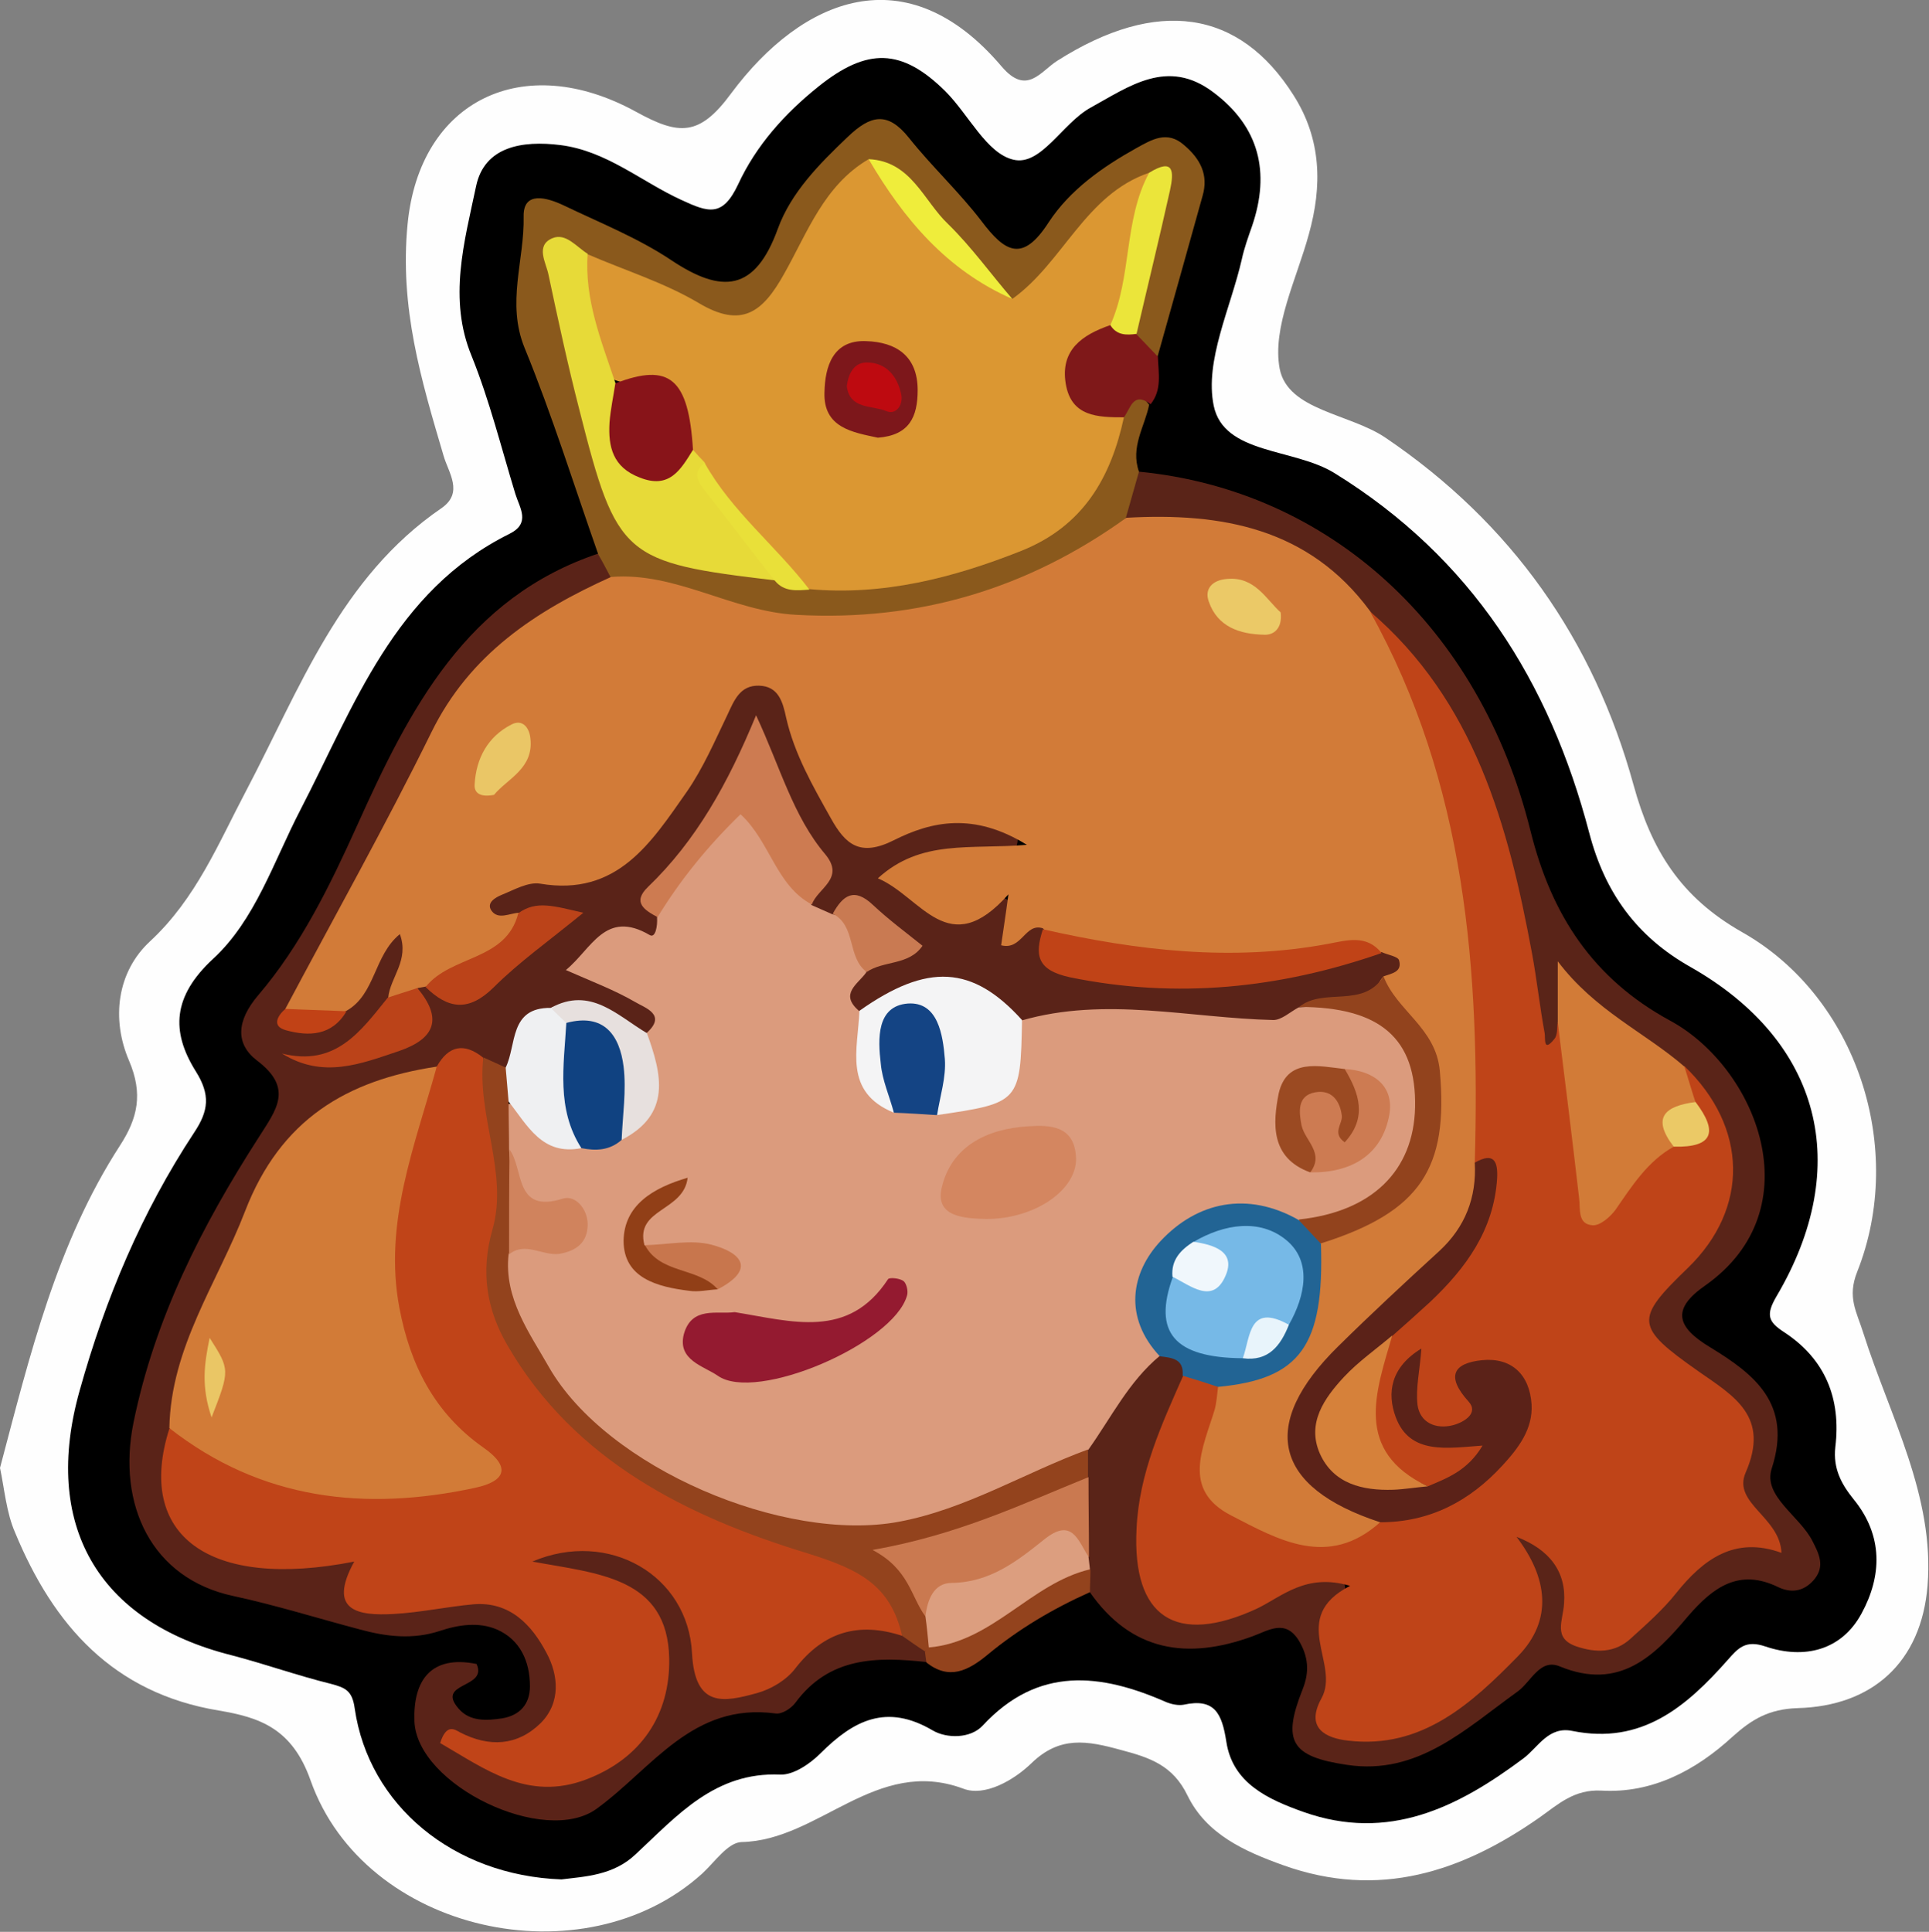 <?xml version="1.0" encoding="utf-8"?>
<!-- Generator: Adobe Illustrator 23.0.2, SVG Export Plug-In . SVG Version: 6.00 Build 0)  -->
<svg version="1.1" id="Camada_1" xmlns="http://www.w3.org/2000/svg" xmlns:xlink="http://www.w3.org/1999/xlink" x="0px" y="0px"
	 viewBox="0 0 39.75 39.81" style="enable-background:new 0 0 39.75 39.81;" xml:space="preserve">
<rect x="0" y="0" width="39.75" height="39.81" fill="#808080" stroke="none"/>
<style type="text/css">
	.st0{fill:#FEFEFE;}
	.st1{fill:#5A2318;}
	.st2{fill:#5A2418;}
	.st3{fill:#8A591C;}
	.st4{fill:#7F1819;}
	.st5{fill:#93431D;}
	.st6{fill:#D27B38;}
	.st7{fill:#DB9B7D;}
	.st8{fill:#C04418;}
	.st9{fill:#D27B37;}
	.st10{fill:#F4F4F5;}
	.st11{fill:#C04317;}
	.st12{fill:#CD7B51;}
	.st13{fill:#92431D;}
	.st14{fill:#EFF0F2;}
	.st15{fill:#BB4319;}
	.st16{fill:#E7E0DE;}
	.st17{fill:#C97A52;}
	.st18{fill:#C14216;}
	.st19{fill:#BF4418;}
	.st20{fill:#226494;}
	.st21{fill:#CA7950;}
	.st22{fill:#DC9E7F;}
	.st23{fill:#DB9732;}
	.st24{fill:#E7DA38;}
	.st25{fill:#EBE53A;}
	.st26{fill:#EFED3B;}
	.st27{fill:#E9E039;}
	.st28{fill:#5B2218;}
	.st29{fill:#EBC967;}
	.st30{fill:#EAC666;}
	.st31{fill:#941A30;}
	.st32{fill:#D48660;}
	.st33{fill:#104281;}
	.st34{fill:#144484;}
	.st35{fill:#CD7B52;}
	.st36{fill:#D0835D;}
	.st37{fill:#9B4A22;}
	.st38{fill:#913F17;}
	.st39{fill:#C8764D;}
	.st40{fill:#EAC665;}
	.st41{fill:#D6813A;}
	.st42{fill:#EBC966;}
	.st43{fill:#76B9E7;}
	.st44{fill:#F0F7FC;}
	.st45{fill:#E8F4FB;}
	.st46{fill:#881419;}
	.st47{fill:#7D171B;}
	.st48{fill:#BE0A10;}
</style>
<g>
	<path class="st0" d="M0,30.25c0.62-2.34,1.17-4.63,2.47-6.64c0.37-0.57,0.48-1.07,0.19-1.75C2.29,21,2.41,20.03,3.09,19.4
		c0.95-0.88,1.41-2.02,1.98-3.1c1.11-2.11,1.94-4.4,4.03-5.83c0.46-0.32,0.14-0.73,0.04-1.08C8.68,7.83,8.23,6.34,8.4,4.61
		c0.25-2.54,2.38-3.58,4.7-2.31c0.89,0.49,1.31,0.52,1.97-0.38c1.46-1.96,3.61-2.86,5.57-0.55c0.52,0.61,0.8,0.1,1.15-0.12
		c2.05-1.3,3.75-1.06,4.87,0.72c0.57,0.9,0.59,1.86,0.31,2.86c-0.25,0.92-0.76,1.92-0.6,2.77c0.17,0.86,1.44,0.92,2.18,1.42
		c2.6,1.76,4.29,4.17,5.11,7.15c0.37,1.35,0.97,2.32,2.24,3.04c2.37,1.34,3.38,4.46,2.37,7c-0.21,0.53-0.01,0.82,0.13,1.27
		c0.54,1.7,1.47,3.35,1.32,5.2c-0.13,1.58-1.14,2.48-2.68,2.52c-0.59,0.02-0.94,0.23-1.34,0.59c-0.75,0.69-1.65,1.17-2.7,1.11
		c-0.56-0.03-0.89,0.28-1.27,0.55c-1.61,1.13-3.32,1.69-5.28,0.99c-0.81-0.29-1.59-0.64-1.98-1.44c-0.3-0.62-0.77-0.78-1.38-0.94
		c-0.69-0.19-1.25-0.29-1.83,0.27c-0.37,0.36-0.97,0.7-1.41,0.53c-1.8-0.67-2.97,1.07-4.57,1.1c-0.28,0.01-0.55,0.41-0.81,0.65
		c-2.44,2.21-6.96,1.22-8.07-1.92c-0.38-1.08-1.06-1.3-1.89-1.44c-2.18-0.36-3.41-1.76-4.2-3.67C0.13,31.17,0.09,30.67,0,30.25z"/>
	<path d="M11.57,38.73c-2.23-0.08-3.97-1.53-4.26-3.52c-0.05-0.37-0.19-0.43-0.49-0.51c-0.69-0.17-1.36-0.41-2.05-0.59
		c-2.78-0.7-3.9-2.71-3.13-5.45c0.53-1.9,1.28-3.68,2.36-5.32c0.3-0.45,0.34-0.78,0.03-1.27c-0.51-0.82-0.47-1.54,0.36-2.31
		c0.87-0.8,1.25-2.01,1.8-3.07c1.11-2.14,1.93-4.51,4.31-5.69c0.44-0.22,0.21-0.53,0.12-0.82c-0.29-0.95-0.53-1.92-0.9-2.84
		C9.23,6.16,9.57,4.98,9.81,3.84c0.17-0.82,0.95-0.95,1.74-0.85c0.95,0.12,1.66,0.75,2.49,1.13c0.56,0.26,0.85,0.36,1.17-0.32
		c0.37-0.8,0.96-1.46,1.66-2.02c1-0.8,1.71-0.79,2.61,0.1c0.48,0.48,0.85,1.28,1.4,1.41c0.57,0.14,1.01-0.75,1.59-1.07
		c0.8-0.44,1.59-1.03,2.53-0.32c0.95,0.71,1.18,1.65,0.8,2.76c-0.08,0.23-0.16,0.45-0.21,0.68c-0.23,1.01-0.77,2.09-0.58,3.02
		c0.21,1.01,1.65,0.87,2.49,1.39c2.82,1.74,4.43,4.29,5.25,7.42c0.32,1.22,0.97,2.13,2.09,2.76c2.69,1.53,3.35,4.1,1.77,6.78
		c-0.23,0.39-0.17,0.53,0.15,0.74c0.86,0.56,1.18,1.38,1.06,2.37c-0.05,0.45,0.13,0.77,0.38,1.08c0.61,0.75,0.58,1.58,0.16,2.35
		c-0.41,0.76-1.18,0.95-1.98,0.68c-0.41-0.14-0.56,0.03-0.78,0.28c-0.85,0.96-1.77,1.75-3.2,1.46c-0.49-0.1-0.7,0.33-1,0.56
		c-1.36,1.02-2.79,1.73-4.54,1.11c-0.73-0.26-1.46-0.59-1.59-1.45c-0.09-0.58-0.24-0.9-0.88-0.76c-0.11,0.02-0.25-0.01-0.35-0.05
		c-1.36-0.6-2.65-0.75-3.79,0.48c-0.25,0.27-0.74,0.27-1.03,0.1c-0.95-0.56-1.63-0.21-2.31,0.47c-0.22,0.22-0.56,0.45-0.83,0.44
		c-1.35-0.06-2.13,0.85-2.98,1.64C12.64,38.65,12.05,38.67,11.57,38.73z"/>
	<path class="st1" d="M19.09,34.25c-1.02-0.11-2-0.11-2.7,0.84c-0.09,0.12-0.28,0.24-0.41,0.22c-1.71-0.23-2.54,1.13-3.68,1.96
		c-1.07,0.79-3.71-0.48-3.76-1.8c-0.03-0.84,0.34-1.37,1.28-1.18c0.24,0.51-0.85,0.37-0.37,0.92c0.23,0.27,0.58,0.25,0.9,0.2
		c0.36-0.06,0.57-0.29,0.57-0.66c0-0.51-0.2-0.96-0.68-1.17c-0.37-0.16-0.79-0.1-1.18,0.03c-0.55,0.18-1.09,0.12-1.64-0.03
		c-0.87-0.23-1.73-0.5-2.61-0.69c-1.69-0.36-2.4-1.88-2.06-3.57c0.44-2.16,1.41-4.06,2.58-5.88c0.36-0.57,0.73-1.01-0.04-1.59
		c-0.44-0.34-0.42-0.81,0.03-1.34c0.88-1.03,1.48-2.26,2.04-3.5c1.08-2.4,2.25-4.7,4.99-5.61c0.26,0.09,0.38,0.26,0.33,0.54
		c-0.15,0.3-0.42,0.49-0.72,0.6c-1.56,0.55-2.36,1.84-3.07,3.18c-0.86,1.66-1.72,3.32-2.65,4.93c0.37,0.59,0.52-0.04,0.76-0.14
		c0.21-0.24,0.35-0.52,0.53-0.78c0.19-0.27,0.32-0.79,0.73-0.59c0.42,0.2,0.28,0.67,0.1,1.05c-0.05,0.11-0.08,0.22-0.12,0.33
		c-0.7,1.03-0.7,1.03-1.63,1.23c1.56-0.21,1.76-0.37,1.86-1.43c0.07-0.09,0.17-0.15,0.28-0.17c1.15,0.39,1.72-0.46,2.43-1.09
		c-0.23-0.18-0.41-0.03-0.59-0.03c-0.8-0.04-0.83-0.35-0.29-0.84c0.21-0.19,0.49-0.31,0.77-0.3c1.68,0.06,2.44-1.13,3.19-2.33
		c0.19-0.3,0.32-0.64,0.47-0.97c0.18-0.38,0.41-0.71,0.87-0.71c0.53,0,0.75,0.38,0.9,0.82c0.08,0.23,0.15,0.45,0.24,0.68
		c0.71,1.68,0.71,1.68,2.51,1.33c0.16-0.03,0.32-0.06,0.47-0.06c0.51,0.02,1.21-0.09,1.25,0.58c0.04,0.58-0.65,0.4-1.05,0.48
		c-0.35,0.06-0.71,0.05-0.99,0.31c0.12,0.46,0.59,0.72,0.8,0.59c0.87-0.54,1.3,0.21,1.88,0.52c0.28,0.75,0.97,0.75,1.59,0.79
		c1.35,0.08,2.7,0.11,4.01-0.31c0.42-0.13,0.86-0.16,1.29-0.22c0.7,0.15,0.68,0.48,0.22,0.91c-0.52,0.52-1.27,0.46-1.88,0.74
		c-1.05,0.39-2.1-0.07-3.16,0.03c-0.87,0.08-1.76-0.12-2.62,0.15c-1.05-1.06-2.23-0.83-3.43-0.34c-0.58-0.34-0.28-0.65,0.02-0.97
		c0.21-0.18,0.5-0.23,0.79-0.45c-0.34-0.49-0.73-0.74-1.34-0.48c-0.25,0.01-0.44-0.07-0.52-0.33c0.34-1.24-0.67-2.05-0.96-3.31
		c-0.52,1.12-1.03,2.02-1.74,2.77c-0.22,0.23-0.23,0.49-0.16,0.78c0,0.34-0.15,0.53-0.51,0.47c-0.38-0.06-0.71-0.02-0.87,0.4
		c1.33,0.93,1.33,0.93,1.05,1.59c-0.68,0.05-1.2-0.68-1.93-0.38c-0.49,0.16-0.67,0.62-0.94,0.99c-0.2,0.15-0.41,0.07-0.62,0.02
		c-0.39-0.14-0.71,0.04-1.02,0.24c-2.18,0.26-3.15,1.85-3.97,3.61c-0.54,1.15-1.1,2.29-1.18,3.59c-0.31,1.86,0.72,2.89,2.61,2.59
		c0.5-0.08,1.06-0.34,1.12,0.55c0.03,0.46,0.46,0.35,0.76,0.36c0.44,0.02,0.86-0.15,1.3-0.17c1.1-0.04,2.09,0.8,2.14,1.82
		c0.06,0.97-0.47,1.44-1.76,1.57c0.34,0,0.66,0.18,1.01,0.25c1.11,0.22,2.2-0.55,2.48-1.73c0.24-1.02-0.25-1.65-1.51-2.02
		c-0.36-0.11-1.06,0.03-0.9-0.62c0.13-0.55,0.76-0.53,1.23-0.44c1.12,0.21,1.83,0.93,2.24,1.95c0.49,1.22,0.81,1.35,1.82,0.49
		c0.69-0.59,1.35-0.99,2.26-0.57c0.23,0.09,0.42,0.22,0.55,0.43C19.16,34.03,19.16,34.14,19.09,34.25z"/>
	<path class="st2" d="M23.47,9.72c3.91,0.38,7.02,3.18,8.07,7.41c0.43,1.73,1.29,3.04,2.87,3.9c1.78,0.96,2.97,3.88,0.73,5.46
		c-0.69,0.48-0.61,0.85,0.11,1.28c0.9,0.55,1.69,1.16,1.26,2.49c-0.19,0.57,0.58,0.98,0.84,1.5c0.14,0.27,0.25,0.51,0.05,0.77
		c-0.19,0.24-0.45,0.32-0.75,0.18c-0.81-0.4-1.35,0-1.86,0.59c-0.69,0.82-1.41,1.55-2.65,1.04c-0.41-0.17-0.59,0.32-0.87,0.52
		c-1.06,0.76-2.05,1.73-3.51,1.51c-1.16-0.17-1.34-0.49-0.92-1.55c0.15-0.37,0.12-0.69-0.08-1.02c-0.28-0.44-0.62-0.2-0.95-0.08
		c-1.34,0.49-2.5,0.32-3.36-0.92c-0.14-0.13-0.23-0.29-0.27-0.48c-0.03-0.12-0.04-0.25-0.04-0.37c0-0.49-0.01-0.99,0-1.48
		c0-0.19,0.03-0.37,0.07-0.56c0.38-0.86,0.69-1.78,1.73-2.09c0.36,0.01,0.57,0.2,0.62,0.56c-0.14,0.95-0.74,1.76-0.81,2.74
		c-0.05,0.68-0.17,1.39,0.5,1.86c0.6,0.41,1.14,0.03,1.68-0.21c0.33-0.15,0.64-0.34,1-0.38c0.57-0.06,0.99,0.05,0.69,0.78
		c-0.16,0.38-0.09,0.79-0.09,1.18c0,1.26,0.42,1.53,1.59,1.01c0.51-0.23,0.98-0.54,1.4-0.91c0.69-0.59,1.1-1.27,0.66-2.2
		c-0.1-0.21-0.24-0.48-0.01-0.66c0.27-0.2,0.53-0.02,0.75,0.17c0.28,0.24,0.43,0.56,0.54,0.91c0.34,1.15,0.54,1.2,1.44,0.37
		c0.66-0.6,1.18-1.41,2.18-1.49c0.01-0.17-0.12-0.26-0.12-0.36c-0.06-1.46-0.73-2.52-1.9-3.43c-0.69-0.53-0.09-1.22,0.39-1.74
		c1.2-1.31,1.23-2.42,0.14-3.8c-0.66-0.63-1.56-0.95-2.11-1.71c-0.25,0.23-0.08,0.49-0.16,0.7c-0.05,0.24-0.11,0.52-0.38,0.54
		c-0.21,0.02-0.31-0.21-0.37-0.41c-0.17-0.53-0.23-1.09-0.32-1.64c-0.43-2.59-1.17-5.05-3.2-6.9c-1.04-1.2-2.31-1.9-3.95-1.8
		c-0.35,0.02-0.72-0.01-1-0.29C22.94,10.3,23.07,9.96,23.47,9.72z"/>
	<path class="st3" d="M23.47,9.72c-0.09,0.32-0.18,0.63-0.27,0.95c-0.95,1.35-2.4,1.79-3.89,2.11c-2.34,0.5-4.59,0.16-6.73-0.89
		c-0.08-0.15-0.16-0.31-0.25-0.46c-0.5-1.42-0.95-2.87-1.52-4.26c-0.38-0.93,0-1.81-0.02-2.71c-0.01-0.53,0.48-0.39,0.82-0.23
		c0.75,0.36,1.53,0.67,2.22,1.13c1.05,0.7,1.73,0.65,2.2-0.65c0.27-0.74,0.85-1.33,1.44-1.89c0.47-0.45,0.82-0.53,1.26,0.02
		c0.47,0.59,1.03,1.11,1.49,1.71c0.49,0.65,0.85,0.87,1.39,0.03c0.44-0.67,1.11-1.14,1.81-1.53c0.31-0.17,0.63-0.37,0.98-0.06
		c0.33,0.28,0.51,0.61,0.38,1.05c-0.31,1.11-0.62,2.22-0.93,3.32c-0.39,0.06-0.47-0.24-0.6-0.5c-0.15-0.99,0.64-1.89,0.29-2.89
		c-0.74,0.38-1.27,0.95-1.74,1.62c-0.24,0.35-0.45,0.79-1,0.71c-0.68-0.3-0.99-0.97-1.47-1.46c-0.44-0.44-0.7-1.16-1.49-1.16
		c-0.7,0.57-1.01,1.4-1.48,2.12c-0.71,1.1-0.94,1.18-2.11,0.69c-0.76-0.32-1.53-0.63-2.27-1c-0.35-0.12-0.42,0.06-0.36,0.35
		c0.3,1.56,0.66,3.1,1.25,4.57c0.27,0.68,0.9,0.83,1.52,1c0.5,0.13,1.01,0.21,1.51,0.31c0.27,0.08,0.55,0.13,0.84,0.13
		c0.84,0.06,1.66-0.09,2.48-0.24c1.82-0.35,3.16-1.23,3.7-3.09c0.44-0.55,0.45-0.55,0.76-0.18C23.59,8.79,23.29,9.21,23.47,9.72z"/>
	<path class="st4" d="M23.71,8.33c-0.36-0.27-0.41,0.08-0.55,0.27c-0.61,0.37-1.12,0.19-1.34-0.43c-0.29-0.8,0.03-1.39,0.88-1.63
		c0.31-0.05,0.51,0.14,0.71,0.34c0.15,0.16,0.3,0.31,0.45,0.47C23.87,7.69,23.95,8.03,23.71,8.33z"/>
	<path class="st5" d="M22.47,32.35c0,0.15-0.01,0.31-0.01,0.46c-0.76,0.34-1.47,0.76-2.11,1.29c-0.4,0.33-0.79,0.53-1.26,0.16
		c-0.01-0.07-0.02-0.14-0.03-0.22c0.03-0.05,0.06-0.1,0.08-0.15c0.7-0.44,1.4-0.87,2.12-1.26C21.63,32.43,21.99,32.1,22.47,32.35z"
		/>
	<path class="st6" d="M12.59,11.89c1.34-0.11,2.49,0.71,3.82,0.78c2.52,0.14,4.77-0.54,6.8-2c1.96-0.11,3.76,0.21,5.02,1.92
		c2.04,2.51,2.37,5.51,2.48,8.57c0.03,0.84,0.02,1.68-0.01,2.52c0.09,1.34-0.72,2.24-1.59,3.07c-0.49,0.47-1,0.92-1.46,1.41
		c-1.1,1.18-1.02,1.88,0.32,2.75c0.23,0.15,0.5,0.26,0.55,0.59c-0.86,0.8-1.91,0.83-3.12,0.09c-0.94-0.58-1.11-1.11-0.76-2.34
		c0.08-0.27,0.16-0.53,0.33-0.76c1.58-0.32,1.98-1.53,2.17-2.89c0.23-0.29,0.56-0.42,0.87-0.6c1.55-0.9,1.86-2.59,0.75-4.01
		c-0.2-0.25-0.61-0.45-0.25-0.87c0.17-0.06,0.39-0.09,0.32-0.33c-0.02-0.08-0.23-0.11-0.36-0.17c-1.34-0.03-2.64,0.53-3.99,0.31
		c-1.02-0.16-2.16,0.09-2.99-0.8c-0.37-0.12-0.43,0.46-0.86,0.35c0.04-0.29,0.09-0.59,0.15-1.05c-1.24,1.4-1.79,0.05-2.69-0.33
		c0.89-0.81,1.89-0.59,3.07-0.69c-1.1-0.68-1.97-0.48-2.73-0.1c-0.71,0.36-1.01,0.09-1.31-0.45c-0.37-0.66-0.75-1.32-0.92-2.07
		c-0.07-0.33-0.16-0.65-0.56-0.66c-0.39-0.01-0.51,0.3-0.65,0.6c-0.26,0.54-0.5,1.1-0.84,1.59c-0.73,1.04-1.43,2.16-3.02,1.89
		c-0.25-0.04-0.54,0.13-0.79,0.23c-0.12,0.05-0.33,0.16-0.21,0.33c0.14,0.19,0.37,0.05,0.56,0.04c0.53,0.13,0.23,0.38,0.06,0.55
		c-0.55,0.54-1.23,0.82-1.97,0.97c-0.06,0.01-0.11,0.02-0.17,0.03c-0.16,0.19-0.34,0.35-0.61,0.2c0.04-0.42,0.44-0.77,0.24-1.31
		c-0.54,0.44-0.5,1.24-1.1,1.58C6.71,21,6.28,21.18,5.88,20.79c1.01-1.9,2.06-3.77,3.01-5.7C9.68,13.48,11.04,12.59,12.59,11.89z"/>
	<path class="st7" d="M23.9,27.94c-0.64,0.53-1,1.27-1.47,1.93c-1.79,1.83-5.51,2.48-7.73,1.31c-1.77-0.94-3.49-1.97-4.19-4.04
		c-0.13-0.38-0.33-0.73-0.23-1.15c0.19-0.66,0.92-0.32,1.38-0.79c-0.94-0.17-1.39-0.71-1.42-1.58c-0.06-0.28-0.06-0.56,0.09-0.82
		c0.69-0.31,0.87,0.7,1.49,0.58c0.3,0.02,0.6-0.02,0.89-0.11c0.79-0.48,0.36-1.33,0.6-1.97c0.45-0.39-0.02-0.53-0.22-0.65
		c-0.43-0.25-0.91-0.43-1.43-0.66c0.53-0.43,0.81-1.26,1.73-0.72c0.12,0.07,0.16-0.2,0.15-0.35c0.06-1.02,0.95-1.5,1.48-2.19
		c0.24-0.31,0.58,0.01,0.77,0.27c0.37,0.52,0.71,1.05,0.93,1.65c0.14,0.06,0.29,0.13,0.43,0.19c0.7,0.13,0.7,0.67,0.7,1.2
		c-0.17,0.24-0.56,0.44-0.15,0.79c0.49,0.49-0.08,1.48,0.84,1.77c0.27,0.05,0.53,0.06,0.8,0.05c1.2,0.12,1.26-0.96,1.71-1.62
		c1.73-0.5,3.46-0.05,5.19-0.01c0.17,0,0.35-0.17,0.52-0.26c1.73-0.14,2.47,0.3,2.63,1.59c0.2,1.61-0.67,2.69-2.44,3.05
		c-0.08,0-0.16-0.01-0.24-0.02C24.36,24.89,23.56,25.62,23.9,27.94z"/>
	<path class="st8" d="M9,21.98c0.24-0.43,0.56-0.5,0.95-0.19c0.37,1.17,0.71,2.41,0.44,3.58c-0.33,1.42,0.21,2.5,1.06,3.33
		c1.61,1.58,3.43,2.94,5.82,3.18c0.92,0.09,1.41,0.84,1.32,1.83c-0.89-0.29-1.61-0.09-2.2,0.67c-0.18,0.24-0.5,0.43-0.79,0.51
		c-0.69,0.19-1.28,0.31-1.34-0.82c-0.08-1.61-1.72-2.56-3.29-1.89c1.35,0.25,2.79,0.32,2.82,2c0.02,1.16-0.58,2.06-1.71,2.49
		c-1.21,0.46-2.09-0.22-3.01-0.75c0.13-0.41,0.3-0.28,0.41-0.22c0.6,0.31,1.18,0.28,1.66-0.19c0.42-0.42,0.37-0.99,0.12-1.45
		c-0.3-0.57-0.75-1.06-1.5-1c-0.55,0.05-1.1,0.17-1.65,0.2C7.38,33.3,6.74,33.2,7.3,32.18c-3,0.59-4.51-0.54-3.81-2.74
		c0.45-0.15,0.75,0.17,1.09,0.35c1.35,0.71,2.81,0.86,4.3,0.74c0.74-0.06,0.95-0.31,0.34-0.92C7.12,27.53,7.72,23.61,9,21.98z"/>
	<path class="st9" d="M9,21.98c-0.45,1.63-1.1,3.22-0.77,4.97c0.22,1.17,0.72,2.17,1.73,2.88c0.56,0.39,0.48,0.69-0.17,0.83
		c-2.27,0.49-4.41,0.25-6.3-1.23c0.03-1.67,0.99-2.99,1.56-4.47C5.78,23.07,7.14,22.26,9,21.98z"/>
	<path class="st5" d="M18.59,33.71c-0.24-1.05-0.89-1.37-1.95-1.7c-2.46-0.75-4.8-1.9-6.18-4.28c-0.42-0.72-0.57-1.5-0.31-2.4
		c0.33-1.16-0.33-2.34-0.19-3.54c0.15,0.07,0.31,0.14,0.46,0.21c0.24,0.21,0.25,0.45,0.06,0.7c0,0.33,0.01,0.66,0.01,0.99
		c0.03,0.72,0.36,1.44-0.01,2.16c-0.1,0.91,0.44,1.63,0.83,2.32c1.19,2.08,4.85,3.63,7.21,3.19c1.39-0.26,2.59-1.01,3.9-1.49
		c0,0.19,0,0.38,0,0.57c-0.97,1.03-2.35,1.19-3.6,1.63c0.04,0.47,0.4,0.79,0.45,1.22c0.04,0.24,0.04,0.46-0.12,0.66
		c-0.03,0.03-0.06,0.06-0.09,0.08C18.9,33.93,18.75,33.82,18.59,33.71z"/>
	<path class="st10" d="M18.42,22.93c-1.05-0.43-0.74-1.31-0.71-2.1c1.4-0.99,2.33-0.94,3.35,0.19c-0.03,1.7-0.05,1.71-1.76,1.96
		c-0.31-0.57,0.21-1.4-0.56-1.84C18.14,21.65,18.75,22.37,18.42,22.93z"/>
	<path class="st11" d="M21.49,19.15c1.94,0.44,3.9,0.67,5.88,0.3c0.38-0.07,0.79-0.2,1.1,0.19c-2.1,0.73-4.22,0.95-6.42,0.5
		C21.36,19.99,21.32,19.68,21.49,19.15z"/>
	<path class="st12" d="M16.73,18.64c-0.74-0.39-0.86-1.3-1.47-1.86c-0.67,0.65-1.24,1.35-1.71,2.12c-0.26-0.14-0.53-0.3-0.2-0.62
		c0.99-0.95,1.65-2.13,2.23-3.54c0.5,1.07,0.76,2.08,1.43,2.87C17.42,18.11,16.84,18.31,16.73,18.64z"/>
	<path class="st13" d="M26.77,25.13c1.5-0.16,2.36-1,2.39-2.31c0.03-1.42-0.72-2.07-2.39-2.07c0.51-0.41,1.32,0.04,1.74-0.63
		c0.27,0.71,1.08,1.06,1.16,1.95c0.18,2-0.39,2.9-2.44,3.55C26.87,25.65,26.69,25.51,26.77,25.13z"/>
	<path class="st14" d="M10.48,22.7c-0.02-0.23-0.04-0.47-0.06-0.7c0.23-0.47,0.07-1.24,0.93-1.23c0.26-0.12,0.38,0.05,0.5,0.24
		c0.17,0.88,0.3,1.76,0.13,2.65C11.17,23.82,10.87,23.19,10.48,22.7z"/>
	<path class="st15" d="M8.77,20.34c0.52-0.66,1.66-0.53,1.91-1.52c0.37-0.27,0.73-0.15,1.34-0.01c-0.72,0.59-1.33,1.02-1.85,1.54
		C9.66,20.85,9.24,20.8,8.77,20.34z"/>
	<path class="st15" d="M7.99,20.56c0.2-0.07,0.41-0.13,0.61-0.2c0.52,0.62,0.38,1.04-0.38,1.3c-0.78,0.26-1.56,0.58-2.41,0.05
		C6.92,21.99,7.44,21.24,7.99,20.56z"/>
	<path class="st16" d="M11.67,21.08c-0.11-0.1-0.22-0.21-0.32-0.31c0.82-0.45,1.37,0.16,1.98,0.52c0.31,0.85,0.51,1.67-0.52,2.2
		C12.38,22.72,12.68,21.59,11.67,21.08z"/>
	<path class="st17" d="M17.86,20.03c-0.41-0.3-0.21-0.95-0.7-1.2c0.21-0.38,0.44-0.55,0.83-0.18c0.32,0.3,0.67,0.56,1.02,0.84
		C18.73,19.9,18.21,19.79,17.86,20.03z"/>
	<path class="st18" d="M5.88,20.79c0.42,0.02,0.84,0.03,1.26,0.05c-0.3,0.51-0.78,0.52-1.25,0.39C5.6,21.15,5.71,20.94,5.88,20.79z"
		/>
	<path class="st19" d="M25.1,28.58c-0.02,0.16-0.03,0.32-0.07,0.47c-0.24,0.79-0.69,1.65,0.34,2.18c0.97,0.5,2,1.1,3.07,0.14
		c0.48-0.45,1.18-0.42,1.71-0.78c0.9-0.62,1.13-1.34,0.58-2.17c-0.35,0.41-0.2,1.28-1.01,1.2c-0.44-0.04-0.7-0.33-0.77-0.76
		c0.02,0.58,0.41,0.76,0.92,0.8c0.25,0.02,0.61-0.25,0.71,0.13c0.11,0.41-0.24,0.63-0.56,0.81c-0.21,0.12-0.43,0.2-0.68,0.15
		c-1.5-0.78-1.6-1.11-0.93-3.18c0.42-0.77,1.3-1.13,1.69-1.92c0.27-0.53,0.79-1.03,0.29-1.69c0.11-3.94-0.18-7.81-2.16-11.36
		c2.16,1.85,2.85,4.41,3.34,7.05c0.1,0.54,0.16,1.1,0.26,1.64c0.02,0.09-0.04,0.42,0.2,0.12c0.07-0.08,0.05-0.23,0.07-0.35
		c0.64,0.18,0.46,0.74,0.48,1.16c0.03,0.79,0.06,1.57,0.33,2.44c0.55-0.32,0.8-0.92,1.34-1.14c0.38-0.14,0.65-0.33,0.42-0.79
		c-0.1-0.26-0.22-0.52,0.04-0.76c1.31,1.26,1.34,2.93,0.07,4.16c-1.1,1.06-1.09,1.21,0.22,2.13c0.73,0.51,1.48,0.93,0.97,2.09
		c-0.27,0.63,0.71,0.91,0.74,1.65c-0.96-0.35-1.61,0.13-2.17,0.83c-0.27,0.34-0.61,0.64-0.93,0.93c-0.33,0.31-0.73,0.3-1.12,0.17
		c-0.5-0.17-0.28-0.53-0.26-0.89c0.05-0.65-0.3-1.11-0.98-1.37c0.64,0.84,0.76,1.71,0.03,2.46c-0.95,0.97-1.98,1.92-3.5,1.74
		c-0.45-0.05-0.89-0.25-0.55-0.87c0.4-0.72-0.69-1.66,0.59-2.32c-0.91-0.27-1.4,0.22-1.92,0.47c-1.67,0.77-2.57,0.18-2.48-1.64
		c0.05-1.15,0.52-2.16,0.97-3.18C24.67,28.25,24.94,28.25,25.1,28.58z"/>
	<path class="st9" d="M34.49,23.63c-0.54,0.3-0.86,0.81-1.2,1.3c-0.11,0.15-0.32,0.33-0.47,0.32c-0.32-0.02-0.25-0.34-0.28-0.56
		c-0.14-1.21-0.29-2.42-0.44-3.62c0-0.35,0-0.69,0-1.26c0.77,1.02,1.79,1.46,2.61,2.17c0.08,0.25,0.15,0.5,0.23,0.74
		C34.78,23.02,34.61,23.31,34.49,23.63z"/>
	<path class="st20" d="M25.1,28.58c-0.24-0.08-0.49-0.16-0.73-0.23c0.03-0.35-0.22-0.37-0.47-0.4c-0.75-0.8-0.6-1.72,0.02-2.38
		c0.75-0.8,1.78-1.03,2.84-0.43c0.15,0.16,0.3,0.32,0.46,0.49C27.29,27.73,26.8,28.42,25.1,28.58z"/>
	<path class="st21" d="M19.07,33.31c-0.3-0.4-0.33-0.97-1.09-1.37c1.77-0.31,3.09-0.95,4.45-1.5c0,0.55,0.01,1.1,0.01,1.64
		c-0.29,0.06-0.57-0.3-0.87-0.02C20.85,32.72,19.85,32.8,19.07,33.31z"/>
	<path class="st22" d="M19.07,33.31c0.04-0.34,0.17-0.69,0.54-0.69c0.79-0.01,1.35-0.45,1.9-0.89c0.58-0.47,0.7,0.01,0.92,0.35
		c0.01,0.09,0.02,0.18,0.03,0.26c-1.22,0.29-2.01,1.5-3.32,1.61C19.12,33.74,19.1,33.52,19.07,33.31z"/>
	<path class="st23" d="M22.88,6.7c-0.58,0.2-1.03,0.51-0.92,1.2c0.11,0.69,0.66,0.7,1.2,0.7c-0.27,1.25-0.84,2.24-2.11,2.75
		c-1.41,0.56-2.85,0.93-4.38,0.79c-1.04-0.58-1.76-1.46-2.35-2.46c-0.08-0.14-0.15-0.29-0.21-0.44c-0.02-1.12-0.94-1.21-1.7-1.5
		c-0.42-0.79-0.85-1.59-0.3-2.5c0.76,0.33,1.57,0.58,2.28,1c0.9,0.54,1.33,0.19,1.77-0.6c0.48-0.85,0.82-1.82,1.74-2.36
		c1.07,0.88,1.75,2.16,2.96,2.88c1.05-0.75,1.5-2.15,2.82-2.6C23.62,4.66,23.73,5.8,22.88,6.7z"/>
	<path class="st24" d="M14.28,9.27c0.08,0.09,0.16,0.18,0.24,0.26c0.11,0.63,0.52,1.06,0.92,1.52c0.23,0.26,0.71,0.4,0.53,0.91
		c-3.12-0.37-3.26-0.47-4.03-3.51c-0.24-0.93-0.44-1.86-0.64-2.8c-0.05-0.24-0.27-0.59,0.08-0.74c0.28-0.12,0.5,0.18,0.73,0.32
		c-0.07,0.94,0.28,1.79,0.57,2.66c0.11,0.12,0.19,0.27,0.19,0.43C12.84,9.39,13.36,9.62,14.28,9.27z"/>
	<path class="st25" d="M22.88,6.7c0.45-1,0.27-2.16,0.8-3.14c0.52-0.32,0.51-0.01,0.43,0.36c-0.22,0.99-0.46,1.97-0.69,2.96
		C23.21,6.91,23.01,6.91,22.88,6.7z"/>
	<path class="st26" d="M20.86,6.16c-1.35-0.59-2.24-1.65-2.96-2.88c0.88,0.04,1.13,0.86,1.64,1.34C20.02,5.09,20.42,5.65,20.86,6.16
		z"/>
	<path class="st27" d="M15.97,11.97c-0.48-0.61-0.95-1.23-1.43-1.84c-0.16-0.2-0.28-0.39-0.02-0.59c0.56,1,1.47,1.71,2.16,2.61
		C16.42,12.17,16.16,12.2,15.97,11.97z"/>
	<path class="st28" d="M29.42,30.63c0.4-0.17,0.82-0.32,1.13-0.84c-0.72,0.05-1.5,0.2-1.79-0.59c-0.18-0.49-0.11-1.02,0.53-1.41
		c-0.03,0.44-0.12,0.81-0.08,1.16c0.05,0.37,0.38,0.51,0.73,0.42c0.23-0.06,0.54-0.25,0.32-0.49c-0.47-0.52-0.31-0.79,0.28-0.85
		c0.6-0.06,0.98,0.29,1.02,0.91c0.03,0.51-0.27,0.9-0.6,1.26c-0.68,0.74-1.5,1.17-2.52,1.17c-2.2-0.72-2.51-2.01-0.86-3.63
		c0.68-0.67,1.38-1.32,2.08-1.96c0.53-0.49,0.77-1.1,0.73-1.82c0.4-0.23,0.48-0.02,0.46,0.33c-0.07,1.06-0.64,1.84-1.38,2.54
		c-0.26,0.24-0.52,0.47-0.78,0.7c-0.26,0.35-0.5,0.72-0.75,1.07c-0.75,1.05-0.6,1.44,0.69,1.81C28.89,30.47,29.18,30.49,29.42,30.63
		z"/>
	<path class="st29" d="M26.39,12.62c0.04,0.34-0.15,0.47-0.34,0.46c-0.5-0.01-0.96-0.16-1.14-0.68c-0.1-0.27,0.08-0.45,0.38-0.47
		C25.86,11.88,26.09,12.35,26.39,12.62z"/>
	<path class="st30" d="M10.18,16.38c-0.26,0.05-0.41-0.02-0.4-0.21c0.03-0.54,0.27-0.99,0.76-1.24c0.23-0.12,0.37,0.07,0.39,0.29
		C11,15.84,10.45,16.05,10.18,16.38z"/>
	<path class="st31" d="M15.14,27.04c1.18,0.19,2.34,0.57,3.16-0.68c0.03-0.04,0.24-0.02,0.32,0.04c0.06,0.05,0.1,0.21,0.07,0.3
		c-0.28,0.99-3.11,2.21-3.9,1.65c-0.29-0.2-0.83-0.32-0.7-0.85C14.25,26.91,14.78,27.09,15.14,27.04z"/>
	<path class="st32" d="M20.33,25.12c-0.45-0.01-1.05-0.04-0.93-0.62c0.19-0.87,0.93-1.24,1.79-1.29c0.45-0.03,0.93-0.01,0.98,0.6
		C22.24,24.49,21.35,25.12,20.33,25.12z"/>
	<path class="st33" d="M11.67,21.08c0.78-0.21,1.1,0.26,1.18,0.9c0.06,0.49-0.02,1.01-0.04,1.51c-0.25,0.22-0.53,0.23-0.83,0.17
		C11.46,22.85,11.62,21.96,11.67,21.08z"/>
	<path class="st34" d="M18.42,22.93c-0.09-0.34-0.24-0.67-0.27-1.01c-0.06-0.51-0.09-1.19,0.56-1.24c0.62-0.04,0.72,0.65,0.76,1.14
		c0.03,0.38-0.1,0.77-0.16,1.16C19,22.96,18.71,22.94,18.42,22.93z"/>
	<path class="st35" d="M27.71,22.03c0.6,0.03,1.02,0.35,0.92,0.94c-0.15,0.83-0.78,1.2-1.62,1.19c-0.16-0.27-0.28-0.57-0.39-0.86
		c-0.13-0.36-0.11-0.74,0.29-0.91c0.44-0.19,0.72,0.05,0.9,0.4C27.88,22.58,27.53,22.33,27.71,22.03z"/>
	<path class="st36" d="M10.49,25.85c0-0.72,0-1.44,0.01-2.16c0.3,0.4,0.09,1.33,1.1,1.01c0.26-0.08,0.51,0.22,0.51,0.53
		c0,0.37-0.23,0.55-0.59,0.61C11.17,25.88,10.82,25.58,10.49,25.85z"/>
	<path class="st37" d="M27.71,22.03c0.3,0.5,0.47,1,0,1.51c-0.27-0.19-0.04-0.38-0.06-0.55c-0.04-0.32-0.22-0.54-0.55-0.48
		c-0.38,0.07-0.33,0.42-0.28,0.68c0.07,0.32,0.48,0.57,0.18,0.97c-0.83-0.3-0.77-1.02-0.65-1.63C26.52,21.8,27.18,21.97,27.71,22.03
		z"/>
	<path class="st38" d="M14.79,26.57c-0.2,0.01-0.4,0.06-0.59,0.03c-0.65-0.08-1.35-0.26-1.35-1.03c0.01-0.73,0.6-1.09,1.32-1.3
		c-0.08,0.7-1.09,0.63-0.89,1.39C13.79,25.97,14.61,25.75,14.79,26.57z"/>
	<path class="st39" d="M14.79,26.57c-0.4-0.46-1.18-0.31-1.5-0.91c0.46-0.01,0.95-0.12,1.37-0.01
		C15.27,25.81,15.59,26.15,14.79,26.57z"/>
	<path class="st40" d="M4.36,29.21c-0.22-0.65-0.15-1.1-0.04-1.64C4.74,28.23,4.74,28.23,4.36,29.21z"/>
	<path class="st41" d="M29.42,30.63c-0.24,0.02-0.47,0.06-0.71,0.07c-0.63,0.02-1.23-0.12-1.51-0.74c-0.28-0.63,0.09-1.15,0.5-1.59
		c0.29-0.31,0.66-0.57,0.99-0.85C28.35,28.69,27.89,29.9,29.42,30.63z"/>
	<path class="st42" d="M34.49,23.63c-0.47-0.61-0.17-0.84,0.45-0.92C35.41,23.33,35.3,23.65,34.49,23.63z"/>
	<path class="st43" d="M25.61,27.99c-1.41-0.01-1.86-0.53-1.44-1.68c0.39-0.09,0.85-0.15,0.43-0.72c0.63-0.37,1.36-0.48,1.9-0.04
		c0.54,0.44,0.4,1.15,0.06,1.75C26.09,27.33,25.9,27.72,25.61,27.99z"/>
	<path class="st44" d="M24.59,25.59c0.42,0.06,0.89,0.2,0.66,0.71c-0.26,0.59-0.72,0.19-1.09,0.01
		C24.13,25.96,24.33,25.76,24.59,25.59z"/>
	<path class="st45" d="M25.61,27.99c0.16-0.44,0.12-1.15,0.95-0.69C26.39,27.73,26.14,28.06,25.61,27.99z"/>
	<path class="st46" d="M14.28,9.27c-0.25,0.4-0.48,0.82-1.1,0.57c-0.55-0.21-0.65-0.63-0.62-1.13c0.02-0.27,0.08-0.54,0.12-0.81
		C13.8,7.47,14.19,7.8,14.28,9.27z"/>
	<path class="st47" d="M18.09,9.02c-0.51-0.11-1.13-0.2-1.1-0.94C17,7.56,17.16,7,17.85,7.03c0.61,0.02,1.06,0.3,1.06,1.01
		C18.91,8.59,18.74,8.97,18.09,9.02z"/>
	<path class="st48" d="M17.45,7.96c0.03-0.26,0.15-0.49,0.41-0.49c0.4,0,0.63,0.28,0.71,0.65c0.05,0.23-0.11,0.44-0.31,0.35
		C17.97,8.35,17.51,8.44,17.45,7.96z"/>
</g>
</svg>
